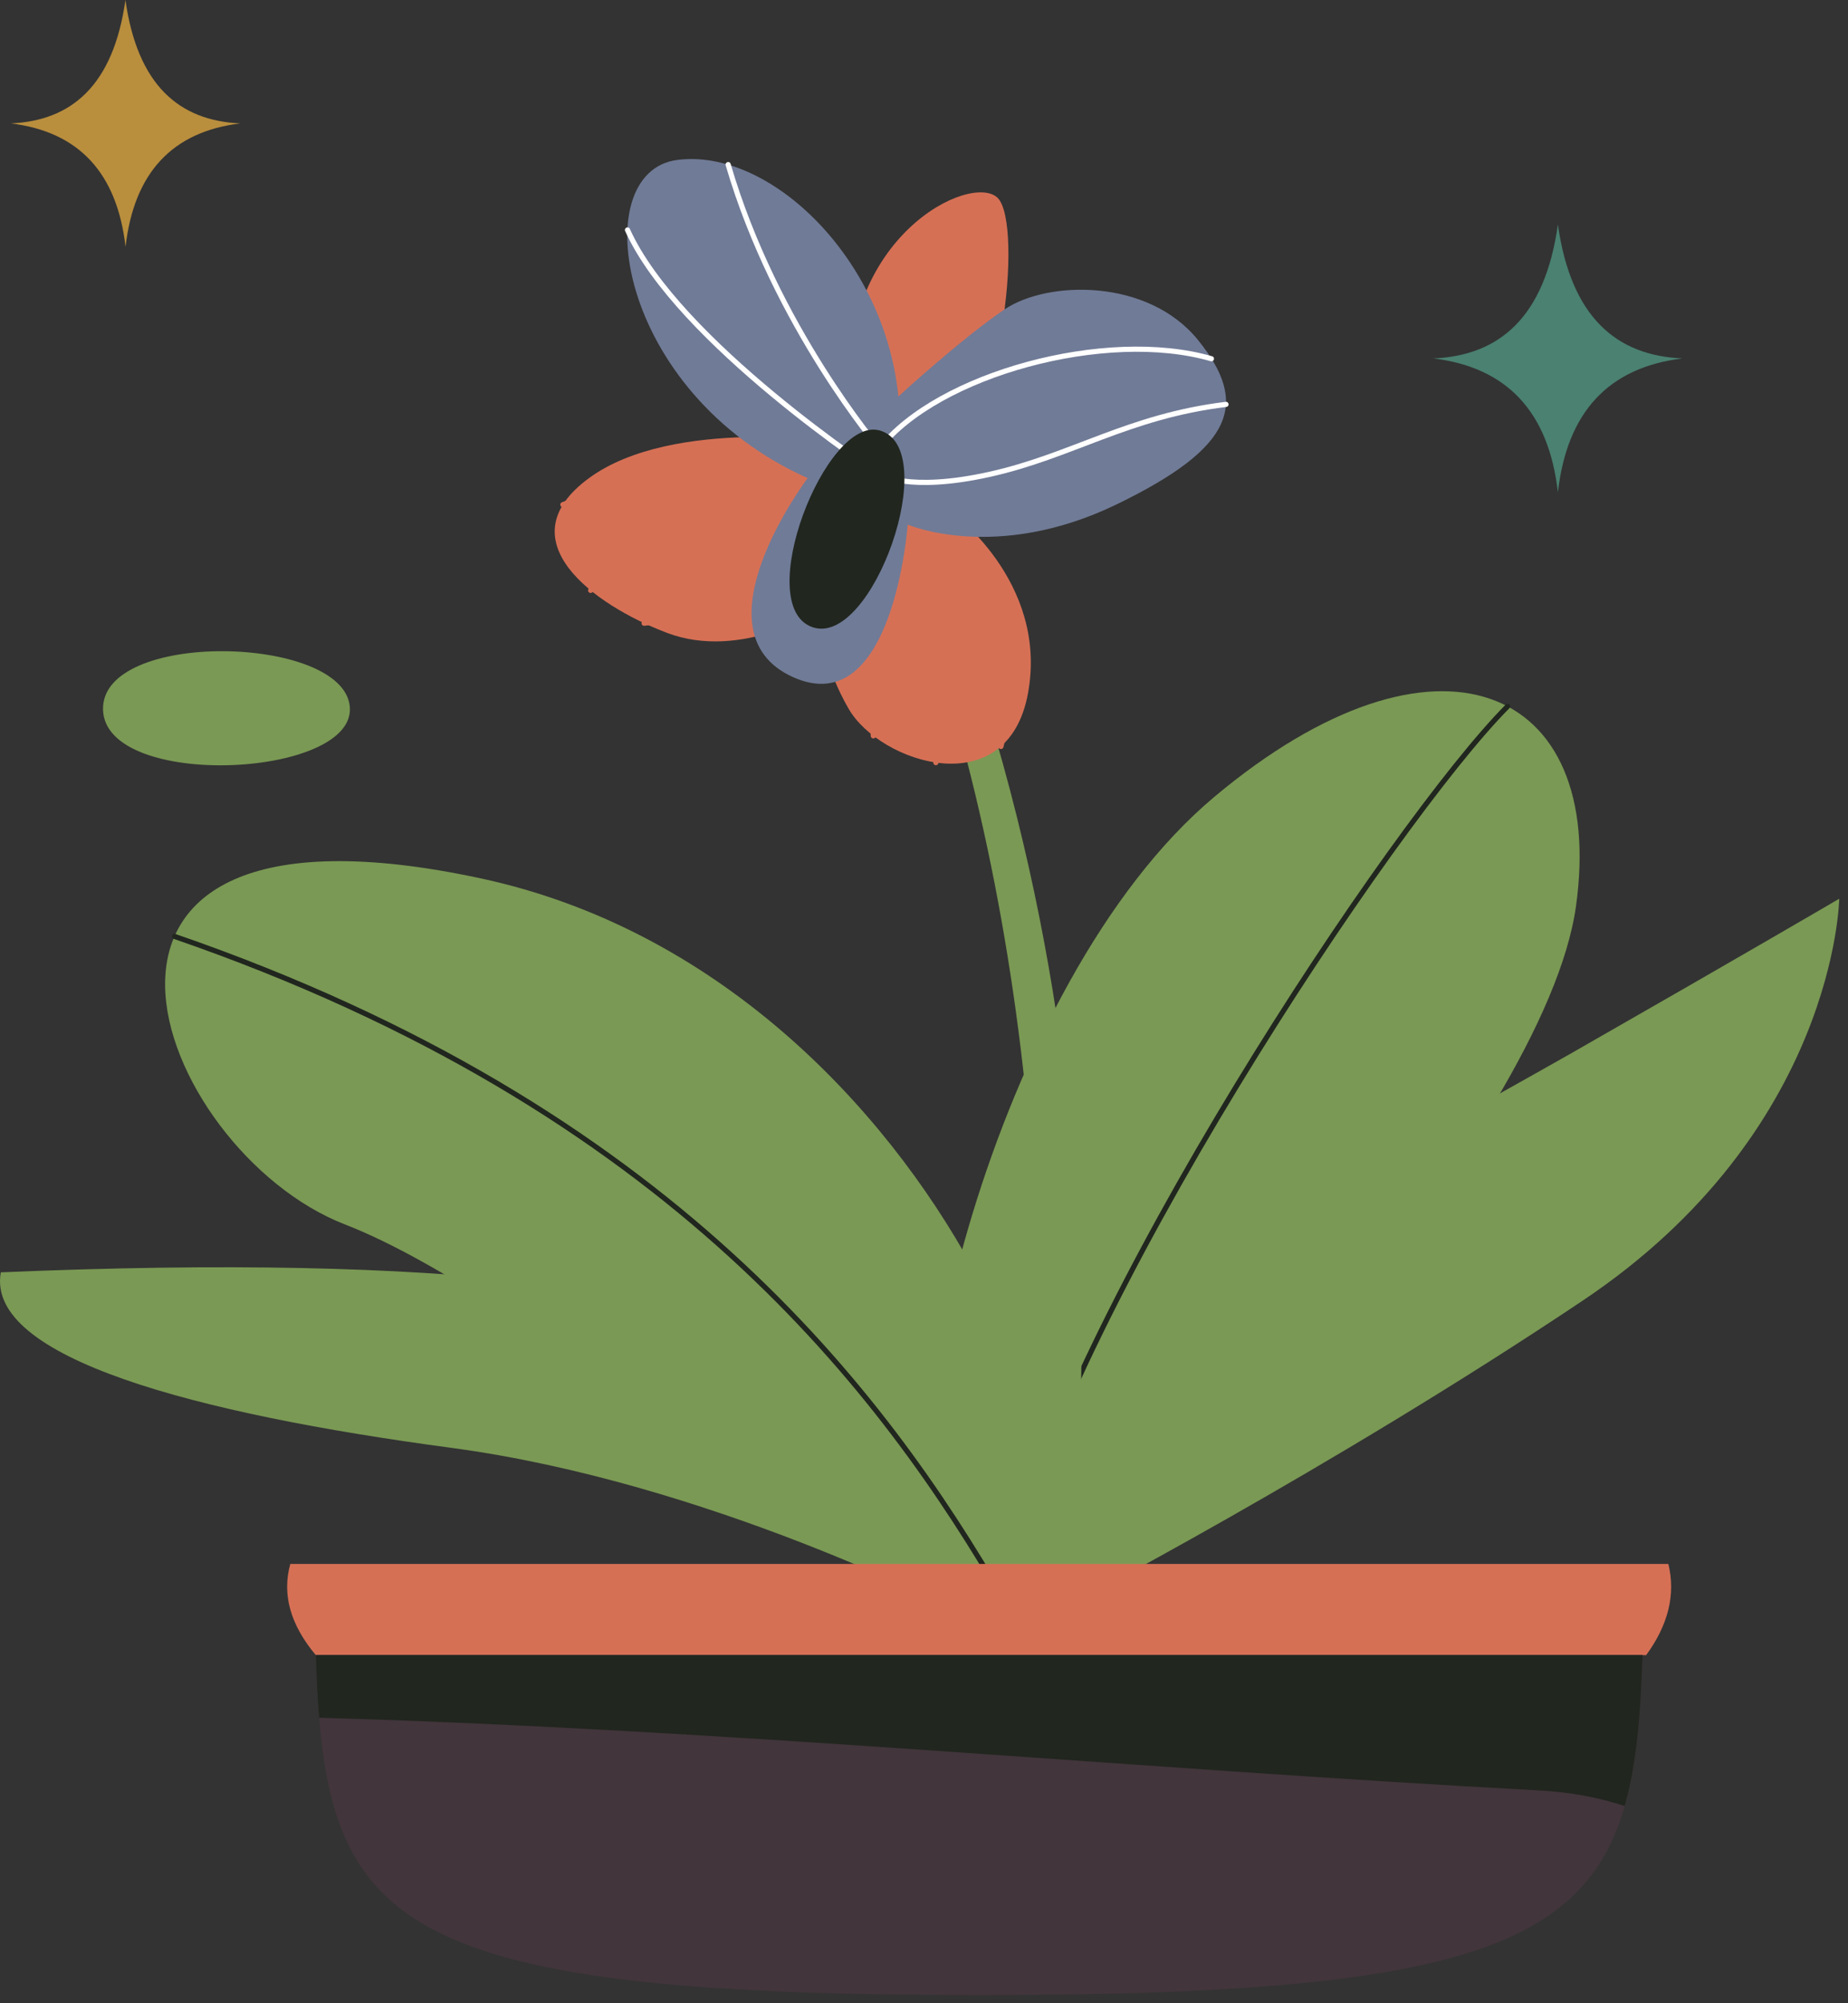 <svg width="179" height="194" viewBox="0 0 179 194" fill="none" xmlns="http://www.w3.org/2000/svg">
<rect x="0" y="0" width="179" height="194" fill="#333333" stroke="none"/>
<g clip-path="url(#clip0_1986_4814)">
<path d="M91.51 152.18C85.26 142.01 96.18 95.11 117.64 77.15C139.1 59.19 155.66 66.28 152.65 87.77C149.64 109.26 111.61 150.3 104.09 152.18C96.56 154.06 91.51 152.18 91.51 152.18Z" fill="#7A9954"/>
<path d="M146.03 68.4C134.96 79.52 103.33 127.11 97.31 153.01" stroke="#21261F" stroke-width="0.5" stroke-miterlimit="10" stroke-linecap="round" stroke-linejoin="round"/>
<path d="M98.99 155.86C100.62 128.86 135.23 111.69 152.17 102.01C169.11 92.33 178.15 87.03 178.15 87.03C178.15 87.03 177.82 109.54 153.3 125.95C128.78 142.37 102.83 155.85 102.83 155.85H98.99V155.86Z" fill="#7A9954"/>
<path d="M0.08 123.21C-1.43 131.49 18.9 136.89 43.75 140.21C68.6 143.54 92.34 155.86 92.34 155.86H98.99C93.24 137.69 87.66 119.47 0.08 123.21Z" fill="#7A9954"/>
<path d="M97.31 155.09C111.33 152.83 92.13 94.85 46.57 85.06C1.02 75.27 14.97 111.42 33.41 118.57C51.85 125.72 84.72 155.09 91.02 155.09C97.31 155.09 97.31 155.09 97.31 155.09Z" fill="#7A9954"/>
<path d="M16.91 90.68C65.02 107.28 85.55 134.76 97.31 155.09" stroke="#21261F" stroke-width="0.5" stroke-miterlimit="10" stroke-linecap="round" stroke-linejoin="round"/>
<path d="M9.98 68.75C10.24 76.53 34.56 75.34 33.88 68.41C33.21 61.47 9.73 60.97 9.98 68.75Z" fill="#7A9954"/>
<path d="M87.92 47.7C112.64 105.17 102.84 155.86 102.84 155.86H98.99C103.16 125.55 99.64 81.65 85.2 48.86L87.92 47.7Z" fill="#7A9954"/>
<path d="M82.28 38.97C81.12 22.86 94.12 16.65 96.64 19.17C99.16 21.69 97.06 42.27 90.64 44.98C84.22 47.7 91.98 49.44 91.98 49.44C91.98 49.44 101.55 56.23 99.58 67.1C97.61 77.97 85.24 73.89 82.21 68.65C79.18 63.41 79.37 59.14 79.37 59.14C79.37 59.14 71.8 64 64.62 61.29C57.44 58.57 48.9 52.27 57.05 46.3C65.2 40.33 81.5 42.83 81.5 42.83L82.28 38.97Z" fill="#D67055"/>
<path d="M96.95 72.29C98.97 64.78 92 49.06 87.92 47.7C83.84 46.34 95.32 59.24 90.65 73.85" stroke="#D67055" stroke-width="0.5" stroke-miterlimit="10" stroke-linecap="round" stroke-linejoin="round"/>
<path d="M84.59 71.26C84.22 63.62 85.19 48.87 85.19 48.87C85.19 48.87 76.27 58.82 62.39 60.35" stroke="#D67055" stroke-width="0.5" stroke-miterlimit="10" stroke-linecap="round" stroke-linejoin="round"/>
<path d="M57.21 57.17C61.51 51.39 77.03 47.51 82.47 47.61C87.91 47.71 69.66 43.05 54.52 48.87" stroke="#D67055" stroke-width="0.5" stroke-miterlimit="10" stroke-linecap="round" stroke-linejoin="round"/>
<path d="M87.02 38.39C85.67 24.93 74.51 14.32 65.59 15.49C56.66 16.65 59.68 38 78.23 46.3C78.23 46.3 67.03 61.14 76.79 65.56C86.55 69.98 87.92 50.8 87.92 50.8C87.92 50.8 96.45 54.49 108.1 48.87C119.75 43.24 120.91 38.97 116.06 32.95C111.21 26.93 101.48 27.15 97.32 29.95C93.15 32.76 87.02 38.39 87.02 38.39Z" fill="#707B97"/>
<path d="M70.53 15.94C75.1 31.59 85.19 43.43 85.19 43.43C90.82 36.25 107.12 31.78 117.34 34.74" stroke="white" stroke-width="0.5" stroke-miterlimit="10" stroke-linecap="round" stroke-linejoin="round"/>
<path d="M118.75 39.16C109.26 40.32 103.82 44.16 95.87 45.93C87.92 47.7 85.2 45.93 85.2 45.93C85.2 45.93 65.68 33.13 60.78 22.27" stroke="white" stroke-width="0.5" stroke-miterlimit="10" stroke-linecap="round" stroke-linejoin="round"/>
<path d="M85.19 41.68C91.34 43.35 84.48 62.83 78.66 60.72C72.83 58.62 79.95 40.26 85.19 41.68Z" fill="#21261F"/>
<path d="M28.12 151.45H161.6C162.32 154.39 161.6 157.33 159.45 160.28H30.59C28.12 157.33 27.3 154.39 28.12 151.45Z" fill="#D67055"/>
<path d="M94.84 160.28H30.59C31.41 186.07 36.5 193.2 94.85 193.2C153.2 193.2 158.29 186.07 159.11 160.28H94.84Z" fill="#42353B"/>
<path d="M149.11 173.38C152.04 173.54 154.81 174.05 157.37 174.89C158.52 170.86 158.92 166.04 159.1 160.28H30.59C30.66 162.43 30.76 164.44 30.91 166.34C70.34 167.47 109.81 171.28 149.11 173.38Z" fill="#21261F"/>
<path opacity="0.84" d="M12.15 0C10.98 8.26 6.95 11.69 1.04 11.95C7.63 12.75 11.34 16.74 12.16 23.9C12.98 16.73 16.68 12.75 23.28 11.95C17.36 11.69 13.32 8.26 12.15 0Z" fill="#D39F3F"/>
<path d="M150.9 21.75C149.63 30.71 145.26 34.43 138.84 34.71C145.99 35.58 150.01 39.9 150.9 47.67C151.79 39.9 155.8 35.58 162.96 34.71C156.55 34.43 152.17 30.71 150.9 21.75Z" fill="#4A8171"/>
</g>
<defs>
<clipPath id="clip0_1986_4814">
<rect width="178.15" height="193.2" fill="white"/>
</clipPath>
</defs>
</svg>
